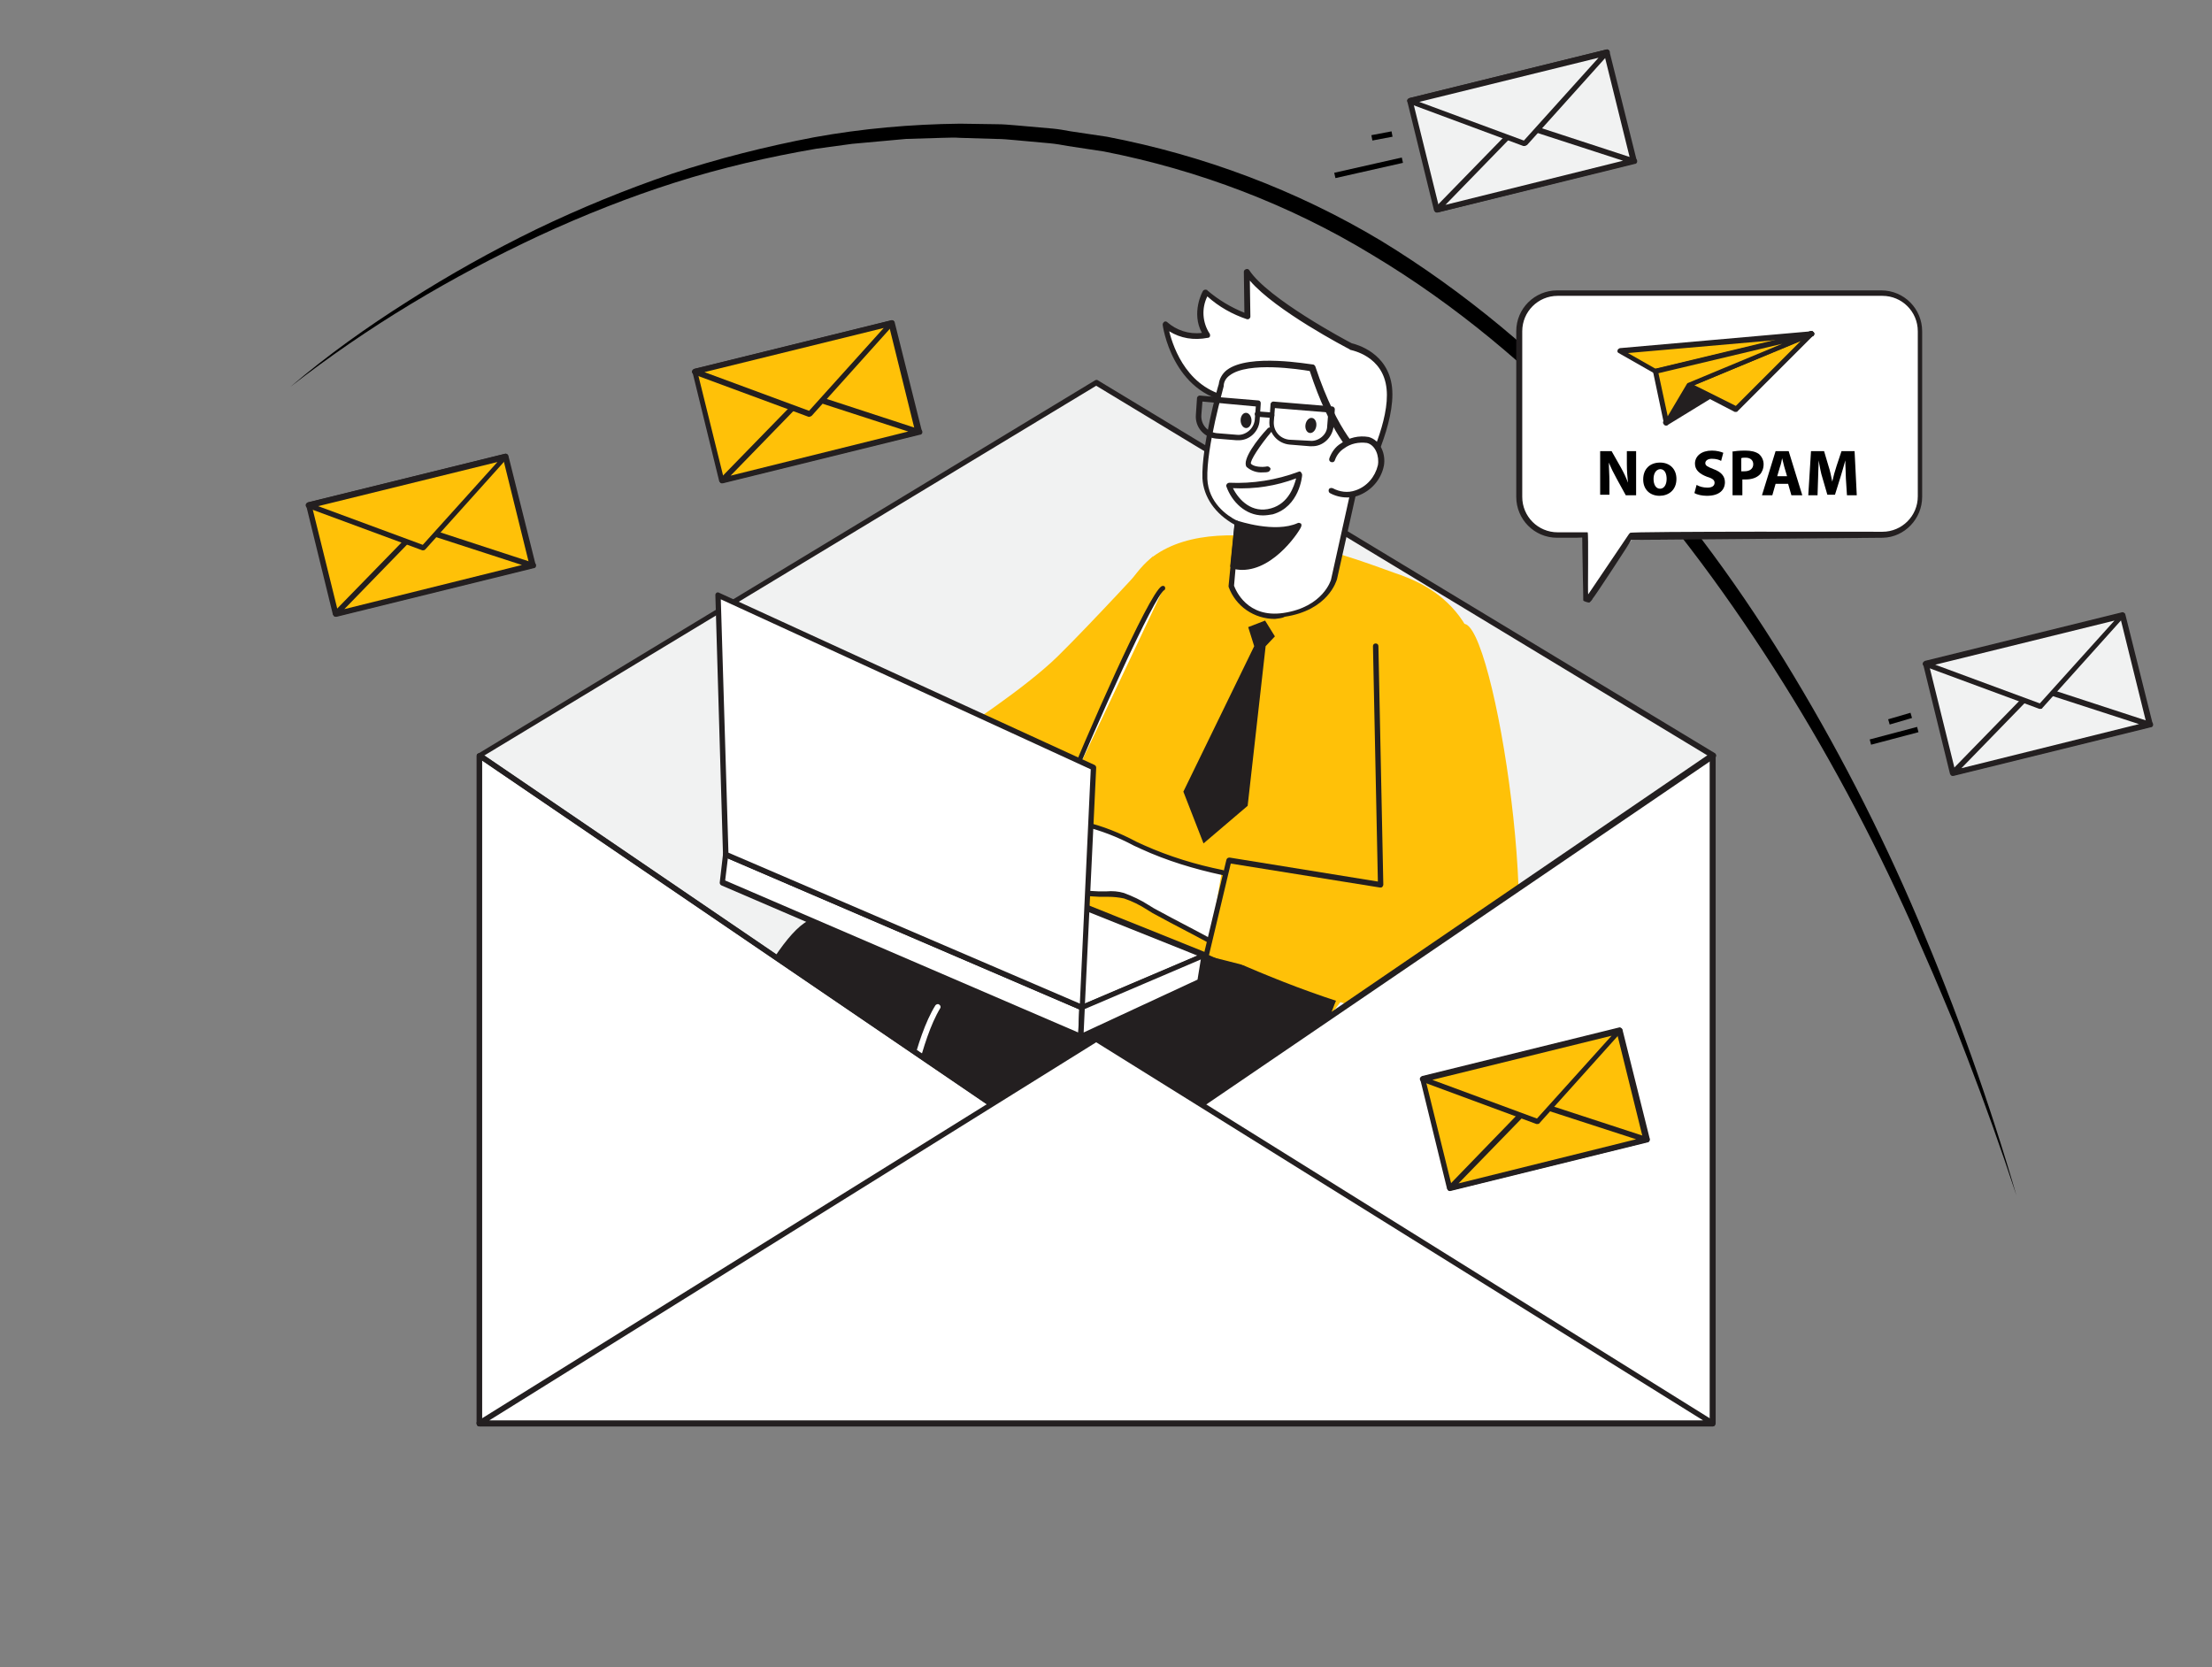<?xml version="1.0" encoding="utf-8"?>
<!-- Generator: Adobe Illustrator 22.0.1, SVG Export Plug-In . SVG Version: 6.00 Build 0)  -->
<svg version="1.1" id="Layer_1" xmlns="http://www.w3.org/2000/svg" xmlns:xlink="http://www.w3.org/1999/xlink" x="0px" y="0px"
	 viewBox="0 0 406 306" style="enable-background:new 0 0 406 306;" xml:space="preserve">
<rect x="0" y="0" width="406" height="306" fill="#808080" stroke="none"/>
<style type="text/css">
	.st0{fill:#F1F2F2;}
	.st1{fill:#231F20;}
	.st2{fill:#FFFFFF;}
	.st3{fill:#FFC108;}
	.st4{fill:none;stroke:#000000;stroke-miterlimit:10;}
</style>
<g id="_532_sending_emails_flatline">
	<polygon class="st0" points="314.4,138.7 314.4,261.2 88,261.2 88,138.7 201.2,70.3 	"/>
	<path class="st1" d="M314.4,261.8H88c-0.3,0-0.5-0.2-0.5-0.5V138.7c0-0.2,0.1-0.3,0.3-0.4L201,69.8c0.2-0.1,0.4-0.1,0.5,0
		l113.2,68.4c0.2,0.1,0.2,0.3,0.2,0.4v122.6C314.9,261.5,314.7,261.8,314.4,261.8C314.4,261.8,314.4,261.8,314.4,261.8z M88.5,260.7
		h225.3V138.9L201.2,70.8L88.5,138.9V260.7z"/>
	<path class="st2" d="M250.3,87.6c0,0,5.2-9.8,4.5-16.2c-0.7-6.5-7.1-7.6-7.1-7.6s-15.5-8.1-19.1-13.7l0.1,8.2
		c-2.8-1-5.4-2.5-7.6-4.5c0,0-2.4,4.2,0.2,7.9c0,0-4.6,0.9-7.6-2.1c0,0,1.5,12.3,12.4,13.9C233.3,74.4,242.6,88.1,250.3,87.6z"/>
	<path class="st1" d="M250,88.2c-4.3,0-8.9-3.9-13.3-7.6c-3.8-3.2-7.4-6.2-10.5-6.7c-11.1-1.6-12.8-14.2-12.8-14.3
		c0-0.3,0.2-0.5,0.4-0.6c0.2,0,0.3,0,0.4,0.1c1.7,1.5,4,2.3,6.4,2c-2-3.7,0.1-7.6,0.2-7.7c0.1-0.2,0.4-0.3,0.7-0.2
		c0,0,0.1,0,0.1,0.1c2,1.7,4.3,3.1,6.8,4.1l-0.1-7.5c0-0.2,0.1-0.4,0.4-0.5c0.2-0.1,0.5,0,0.6,0.2c3.4,5.2,17.8,12.9,18.8,13.4
		c0.8,0.2,6.7,1.7,7.4,8.1c0.7,6.6-4.4,16.2-4.6,16.6c-0.1,0.2-0.2,0.3-0.4,0.3H250z M250.3,87.6L250.3,87.6z M214.6,60.8
		c0.8,3.2,3.5,10.9,11.7,12.1c3.4,0.5,7.1,3.6,11,6.9c4.3,3.6,8.8,7.3,12.7,7.3h0.1c0.8-1.6,5-10,4.4-15.7c-0.6-6.1-6.4-7.1-6.7-7.2
		l-0.1-0.1c-0.6-0.3-13.6-7.1-18.3-12.6l0.1,6.6c0,0.2-0.1,0.3-0.2,0.4c-0.1,0.1-0.3,0.1-0.4,0.1c-2.7-0.9-5.2-2.3-7.3-4.2
		c-1.1,2.2-0.9,4.8,0.4,6.8c0.1,0.1,0.1,0.3,0.1,0.5c-0.1,0.2-0.2,0.3-0.4,0.3C219.1,62.5,216.7,62.1,214.6,60.8z"/>
	<path class="st3" d="M242.3,188.7c0,0,25-30.3,29.1-53.4c4.1-23.1-10.3-28.4-15.3-30.1c-5-1.7-31.3-12.6-44.4-3.1
		c-13.2,9.5-26.3,68.8-26.3,68.8L242.3,188.7z"/>
	<path class="st1" d="M152.2,218.8l26.9-33.5c0,0,18.7-23.8,8.3-26.4c0,0-14.5,1.9-38.2,10.2c-7,2.4-19.1,30.4-26.8,49.7H152.2z"/>
	<path class="st1" d="M152.2,219.4h-29.9c-0.2,0-0.3-0.1-0.4-0.2c-0.1-0.1-0.1-0.3,0-0.5c8.5-21.5,20-47.6,27.1-50
		c23.4-8.1,38.1-10.1,38.3-10.1h0.2c1.5,0.3,2.7,1.3,3.3,2.8c2.4,6.9-10.7,23.7-11.2,24.4l-26.9,33.5
		C152.6,219.2,152.4,219.3,152.2,219.4z M123.2,218.3H152l26.6-33.3c0.1-0.2,13.3-17.1,11.1-23.4c-0.4-1.1-1.3-1.9-2.5-2.1
		c-1.3,0.2-15.6,2.3-38,10.1C144.1,171.4,134.9,188.7,123.2,218.3L123.2,218.3z"/>
	<path class="st1" d="M197.2,218.8l6.8-16.6c0,0,16.6,5,27.8,0.8c7.8-2.9,10.2-13,13.7-21.2c0,0-46.7-11.1-57.1-15.6
		c0,0-0.6,0-12.6,12.5c-5.3,5.6-9.6,22.8-12.7,40.1H197.2z"/>
	<path class="st1" d="M197.2,219.4h-34.1c-0.2,0-0.3-0.1-0.4-0.2c-0.1-0.1-0.1-0.3-0.1-0.4c3.9-21.9,8.2-35.5,12.8-40.3
		c12.1-12.7,12.7-12.7,13-12.7c0.1,0,0.1,0,0.2,0c10.3,4.5,56.6,15.5,57,15.6c0.1,0,0.3,0.1,0.3,0.3c0.1,0.1,0.1,0.3,0,0.4
		c-0.7,1.5-1.3,3.1-1.9,4.7c-2.7,7-5.6,14.3-12.1,16.8c-10.3,3.9-24.8,0.1-27.6-0.7l-6.6,16.2C197.6,219.2,197.4,219.3,197.2,219.4z
		 M163.7,218.3h33.2l6.7-16.3c0.1-0.2,0.4-0.4,0.6-0.3c0.2,0,16.6,4.9,27.4,0.8c6.1-2.3,8.9-9.4,11.5-16.2c0.5-1.4,1.1-2.8,1.7-4.2
		c-5.4-1.3-46.2-11.1-56.4-15.4c-0.6,0.4-3,2.5-12.3,12.3C171.9,183.7,167.6,197.3,163.7,218.3L163.7,218.3z"/>
	<path class="st3" d="M211.6,102.1c0,0-11.2,12.2-17.4,18.3s-18.5,14-18.5,14s-36.4,2.9-36.8,3.5c-0.4,0.6,0,12.7,0,12.7
		s35.6,6.8,42.1,5.7c6.5-1.2,21.8-11.5,21.8-11.5L211.6,102.1z"/>
	<path class="st2" d="M227.1,96.1l-1.1,11.5c0,0,2,6.6,9.8,5.4c7.7-1.2,9.1-6.5,9.1-6.5l5-22.4c0,0-4.6-3.3-9-16.4
		c0,0-16.2-3-16.7,3.2c0,0-3.2,11.2-3,17.1C221.5,93.6,227,96,227.1,96.1z"/>
	<path class="st1" d="M234,113.6c-3.8,0-7.2-2.3-8.5-5.9c0-0.1,0-0.1,0-0.2l1.1-11.2c-3.6-2-5.7-5.1-5.9-8.5
		c-0.2-5.9,2.8-16.8,3-17.3c0.1-1,0.7-2,1.5-2.6c4.1-3.1,15.3-1,15.8-1c0.2,0,0.3,0.2,0.4,0.3c4.2,12.7,8.8,16.2,8.8,16.2
		c0.2,0.1,0.2,0.3,0.2,0.5l-5,22.4c-0.1,0.3-1.6,5.7-9.6,6.9C235.3,113.5,234.6,113.5,234,113.6z M226.5,107.5c0.3,0.8,2.4,6,9.1,5
		c7.3-1.1,8.7-6.1,8.7-6.1l4.9-22.1c-1.1-0.9-5.1-4.9-8.8-16.2c-1.8-0.3-11.3-1.8-14.7,0.8c-0.7,0.5-1.1,1.2-1.1,2
		c0,0.2-3.2,11.2-3,17c0.2,4.3,3.5,6.7,5.5,7.7c0.1,0,0.2,0.1,0.2,0.2c0.1,0.1,0.2,0.3,0.2,0.4L226.5,107.5z"/>
	<path class="st2" d="M244.4,84.4c0.3-1,1-1.9,1.9-2.5c1.3-1,3-1.4,4.6-1.1c1.9,0.5,2.8,2.8,2.4,4.7c-0.5,2.3-2.2,4.2-4.4,5
		c-1.5,0.5-3.2,0.3-4.6-0.5"/>
	<path class="st1" d="M247.2,91.3c-1.1,0-2.2-0.3-3.1-0.8c-0.2-0.1-0.3-0.4-0.2-0.7c0.1-0.2,0.4-0.3,0.7-0.2
		c1.3,0.7,2.8,0.9,4.2,0.4c2.1-0.7,3.6-2.5,4.1-4.6c0.3-1.6-0.4-3.7-2-4.1c-1.5-0.2-3,0.1-4.2,1c-0.8,0.5-1.4,1.3-1.7,2.2
		c-0.1,0.3-0.4,0.4-0.7,0.3c-0.3-0.1-0.4-0.4-0.3-0.7c0.4-1.1,1.1-2.1,2.1-2.7c1.5-1.1,3.3-1.5,5.1-1.2c2.2,0.6,3.2,3.2,2.8,5.3
		c-0.5,2.5-2.3,4.6-4.8,5.5C248.4,91.3,247.8,91.3,247.2,91.3z"/>
	<path class="st2" d="M233.1,78.8c0,0-4.6,5.4-3.8,6.5c0.8,1.1,3.5,0.8,3.5,0.8"/>
	<path class="st1" d="M231.8,86.7c-1.1,0.1-2.2-0.3-3-1c-0.9-1.3,2-5.1,3.9-7.1c0.2-0.2,0.5-0.2,0.7,0c0.2,0.2,0.2,0.4,0,0.6
		c-2.2,2.6-4,5.4-3.8,5.9c0.5,0.6,2.1,0.7,3,0.5c0.3,0,0.5,0.2,0.6,0.4c0,0.3-0.2,0.5-0.4,0.6C232.5,86.7,232.1,86.7,231.8,86.7z"/>
	<ellipse transform="matrix(0.16 -0.987 0.987 0.16 125.137 302.981)" class="st1" cx="240.5" cy="78" rx="1.4" ry="1"/>
	
		<ellipse transform="matrix(0.999 -3.472507e-02 3.472507e-02 0.999 -2.545 7.99)" class="st1" cx="228.8" cy="77.2" rx="1" ry="1.4"/>
	<path class="st1" d="M227.1,96.1c0,0,7,2.3,11.4,0.4c0,0-5.6,9.1-12.2,7.5L227.1,96.1z"/>
	<path class="st1" d="M228,104.6c-0.6,0-1.2-0.1-1.8-0.2c-0.2-0.1-0.4-0.3-0.4-0.5l0.8-7.9c0-0.2,0.1-0.3,0.2-0.4
		c0.1-0.1,0.3-0.1,0.4,0c0.1,0,6.8,2.3,11,0.4c0.2-0.1,0.4,0,0.6,0.1c0.1,0.2,0.1,0.4,0,0.6C238.8,97,234.1,104.6,228,104.6z
		 M226.9,103.5c4.6,0.8,8.6-3.8,10.3-6.1c-3.6,0.9-8.1-0.2-9.7-0.7L226.9,103.5z"/>
	<path class="st1" d="M227.2,80.8h-0.3l-3.7-0.3c-2.2-0.2-3.9-2.1-3.7-4.4l0.2-3c0-0.3,0.3-0.5,0.5-0.5l10.8,0.9
		c0.1,0,0.3,0.1,0.3,0.2c0.1,0.1,0.1,0.2,0.1,0.4l-0.2,3C231.1,79.2,229.3,80.9,227.2,80.8L227.2,80.8z M220.7,73.7l-0.2,2.5
		c-0.1,1.7,1.1,3.1,2.8,3.3l3.7,0.3l0,0c0.8,0.1,1.6-0.2,2.2-0.7c0.6-0.5,1-1.2,1.1-2l0.2-2.5L220.7,73.7z"/>
	<path class="st1" d="M240.7,81.9h-0.3l-3.7-0.3c-2.2-0.2-3.9-2.1-3.7-4.4l0.2-3c0-0.3,0.3-0.5,0.5-0.5c0,0,0,0,0,0l10.8,0.9
		c0.3,0,0.5,0.3,0.5,0.5c0,0,0,0,0,0l-0.2,3C244.6,80.3,242.8,82,240.7,81.9L240.7,81.9z M240.4,80.9c0.8,0.1,1.6-0.2,2.2-0.7
		c0.6-0.5,1-1.2,1-2l0.2-2.5l-9.8-0.8l-0.2,2.5c-0.1,1.7,1.1,3.1,2.8,3.3L240.4,80.9z"/>
	<path class="st1" d="M233.4,76.7L233.4,76.7l-2.6-0.2c-0.3,0-0.5-0.3-0.5-0.5c0,0,0,0,0,0c0-0.3,0.3-0.5,0.5-0.5l2.6,0.2
		c0.3,0,0.5,0.2,0.5,0.5S233.8,76.7,233.4,76.7L233.4,76.7z"/>
	<path class="st1" d="M231.8,94.6c-3.2,0-5.7-2.5-6.7-5.3c-0.1-0.2,0-0.3,0.1-0.5c0.1-0.1,0.3-0.2,0.4-0.2c4.3,0.2,8.7-0.5,12.7-2
		c0.2-0.1,0.4-0.1,0.5,0.1c0.1,0.1,0.2,0.3,0.2,0.5c0,0.2-0.5,5.8-5.4,7.2C233,94.5,232.4,94.6,231.8,94.6z M226.3,89.6
		c1.1,2.2,3.5,4.7,7,3.7c3.2-0.9,4.2-4,4.6-5.5C234.2,89.2,230.3,89.8,226.3,89.6z"/>
	<path class="st3" d="M269.1,114.6c5.9,2.8,15.5,67.7,5.1,72.1c-16.2,6.8-60.2-16.2-60.2-16.2l8.6-17c0,0,29.9,8.9,31.9,2.8
		c2.1-6.1-8.2-39.5-4.7-43.1C253.3,109.5,269.1,114.6,269.1,114.6z"/>
	<path class="st2" d="M224.2,160.3c-5.1-1-10-2.6-14.8-4.7c-3.6-1.7-6.8-3.4-10.8-4.3c-5-1.1-10.2-1.3-15.3-0.6
		c-0.2,0-0.4,0.1-0.6,0.2c-0.6,0.5,0.3,1.4,1,1.6c2,0.6,4,0.9,6.1,0.8c-5.2,0.5-10.3,1.7-15.2,3.5c-0.6,0.2-1.2,0.6-1.1,1.2
		c0.1,0.6,1.1,0.8,1.8,0.6l12.1-2c-3.1,0.4-6.1,1.2-8.9,2.6c-0.4,0.2-0.9,0.5-0.9,0.9c0,0.8,1.1,0.9,1.8,0.8
		c3.7-0.7,7.3-1.8,10.9-3.2l-8,3.3c-0.2,0.6,0.2,1.2,0.8,1.3c0,0,0,0,0,0c0.6,0.1,1.1,0.1,1.7-0.1l8.6-2.3l-5.5,2
		c-0.9,0.3-1.9,0.9-1.8,1.8c0.2,1.1,1.7,1.2,2.7,1c4.3-0.6,8.6-0.8,12.9-0.5c1.6,0.1,3.1-0.2,4.6,0.3c2.2,0.7,4.3,2.2,6.4,3.3
		c3.1,1.6,6.3,3.3,9.4,5"/>
	<path class="st1" d="M222.1,173.2c-0.1,0-0.2,0-0.2-0.1c-3.1-1.7-6.3-3.3-9.4-5c-0.6-0.3-1.3-0.7-1.9-1.1c-1.4-0.9-2.8-1.6-4.3-2.1
		c-1-0.2-1.9-0.3-2.9-0.3c-0.5,0-1.1,0-1.6,0c-4.3-0.3-8.5-0.2-12.8,0.5c-0.9,0.2-1.8,0.1-2.7-0.4c-0.3-0.2-0.5-0.6-0.6-1
		c-0.1-0.6,0.1-1.1,0.6-1.5l-1.3,0.4c-0.6,0.2-1.3,0.3-1.9,0.1c-0.4-0.1-0.8-0.5-1-0.9c-0.1-0.3-0.1-0.7,0-1
		c-0.8,0.2-1.6,0.4-2.3,0.5c-0.7,0.2-1.4,0-2-0.3c-0.3-0.2-0.4-0.6-0.4-0.9c0-0.8,0.8-1.2,1.1-1.3l0.6-0.3l-3.5,0.6
		c-0.6,0.1-1.3,0-1.8-0.3c-0.3-0.2-0.4-0.5-0.5-0.8c-0.1-0.4,0-1.2,1.4-1.7c3.6-1.4,7.3-2.4,11.1-3c-0.7-0.1-1.3-0.2-1.9-0.4
		c-0.7-0.2-1.3-0.7-1.5-1.4c-0.1-0.4,0.1-0.7,0.3-1c0.2-0.2,0.5-0.3,0.8-0.3c5.1-0.7,10.4-0.5,15.5,0.6c3.4,0.8,6.6,2.1,9.6,3.7
		l1.3,0.6c4.7,2.1,9.6,3.6,14.6,4.6c0.2,0.1,0.4,0.3,0.3,0.6c-0.1,0.2-0.3,0.4-0.5,0.3c0,0,0,0,0,0c-5.1-1.1-10.1-2.6-14.9-4.8
		l-1.3-0.6c-3-1.6-6.1-2.8-9.4-3.6c-5-1.1-10.1-1.3-15.1-0.6c-0.1,0-0.2,0-0.3,0.1c0,0.3,0.4,0.7,0.9,0.8c1.9,0.6,3.9,0.8,5.9,0.8
		l0,0c0.3,0,0.4,0.3,0.4,0.5c0,0.2-0.2,0.4-0.4,0.4c-5.2,0.5-10.2,1.7-15.1,3.5c-0.4,0.2-0.9,0.4-0.8,0.7c0,0.1,0,0.1,0.1,0.2
		c0.4,0.2,0.8,0.2,1.1,0.1l9.3-1.6c0.9-0.2,1.8-0.4,2.8-0.5c0.2,0,0.5,0.1,0.5,0.4c0,0.3-0.1,0.5-0.4,0.5l-2.7,0.5
		c-2.1,0.5-4.1,1.2-6.1,2.1c-0.5,0.2-0.6,0.4-0.6,0.5c0,0.1,0,0.1,0.1,0.2c0.4,0.2,0.8,0.2,1.2,0.1c3.7-0.7,7.3-1.8,10.8-3.2
		c0.2-0.1,0.5,0,0.6,0.3c0.1,0.2,0,0.5-0.3,0.6l-7.8,3.2c0,0,0,0.1,0,0.1c0.1,0.2,0.3,0.3,0.4,0.4c0.5,0.1,1,0,1.4-0.1l8.6-2.3
		c0.3,0,0.5,0.1,0.5,0.4c0,0.2-0.1,0.4-0.3,0.5l-5.5,2c-0.5,0.2-1.6,0.6-1.5,1.3c0,0.2,0.1,0.3,0.2,0.4c0.6,0.3,1.3,0.4,2,0.2
		c4.3-0.6,8.6-0.8,13-0.5c0.5,0,1,0,1.5,0c1.1-0.1,2.2,0,3.2,0.3c1.6,0.6,3.1,1.3,4.5,2.2c0.6,0.4,1.3,0.8,1.9,1.1
		c3.1,1.7,6.3,3.3,9.4,5c0.2,0.1,0.3,0.4,0.2,0.6c0,0,0,0,0,0C222.3,173.1,222.2,173.2,222.1,173.2z"/>
	<path class="st2" d="M213.5,108.1c-2.1,1.2-13.4,26.6-18.3,38.7"/>
	<path class="st1" d="M195.3,147.2c-0.3,0-0.5-0.2-0.5-0.5c0-0.1,0-0.1,0-0.2c4.4-11,16-37.5,18.4-38.9c0.2-0.1,0.5-0.1,0.6,0.1
		s0.1,0.5-0.1,0.6c0,0,0,0,0,0c-1.8,1-12.5,24.7-18.1,38.4C195.6,147.1,195.4,147.2,195.3,147.2z"/>
	<polygon class="st2" points="133.2,156.8 132.6,162 198.4,190.3 198.6,184.9 	"/>
	<path class="st1" d="M198.4,190.8c-0.1,0-0.1,0-0.2,0l-65.8-28.3c-0.2-0.1-0.3-0.3-0.3-0.5l0.6-5.2c0-0.2,0.1-0.3,0.3-0.4
		c0.1-0.1,0.3-0.1,0.5,0l65.4,28.1c0.2,0.1,0.3,0.3,0.3,0.5l-0.2,5.4c0,0.2-0.1,0.3-0.2,0.4C198.6,190.8,198.5,190.8,198.4,190.8z
		 M133.1,161.6l64.8,27.9l0.2-4.3l-64.5-27.7L133.1,161.6z"/>
	<path class="st2" d="M133.2,156.8c0,0,19.2-9.2,19.7-8.9c0.5,0.3,68.3,27.4,68.3,27.4l-22.5,9.6L133.2,156.8z"/>
	<path class="st1" d="M198.6,185.4c-0.1,0-0.1,0-0.2,0L133,157.3c-0.2-0.1-0.3-0.3-0.3-0.5c0-0.2,0.1-0.4,0.3-0.5
		c19.4-9.3,19.8-9.1,20.1-8.9c1,0.5,67.6,27.1,68.2,27.4c0.2,0.1,0.3,0.3,0.3,0.5c0,0.2-0.1,0.4-0.3,0.5l-22.5,9.6
		C198.8,185.4,198.7,185.4,198.6,185.4z M134.4,156.8l64.2,27.6l21.2-9c-10.5-4.2-63.7-25.5-67.1-26.9
		C151.4,148.7,141.3,153.5,134.4,156.8L134.4,156.8z"/>
	<polygon class="st2" points="198.4,190.3 220.3,180.1 221.1,175.3 198.6,184.9 	"/>
	<path class="st1" d="M198.4,190.8c-0.1,0-0.2,0-0.3-0.1c-0.2-0.1-0.2-0.3-0.2-0.4l0.2-5.4c0-0.2,0.1-0.4,0.3-0.4l22.5-9.6
		c0.2-0.1,0.4,0,0.5,0.1c0.2,0.1,0.2,0.3,0.2,0.5l-0.8,4.8c0,0.2-0.1,0.3-0.3,0.4l-21.9,10.1C198.6,190.8,198.5,190.8,198.4,190.8z
		 M199.1,185.2l-0.2,4.3l20.9-9.7l0.6-3.7L199.1,185.2z"/>
	<polygon class="st2" points="133.2,156.8 131.8,109.2 200.7,140.8 198.6,184.9 	"/>
	<path class="st1" d="M198.6,185.4c-0.1,0-0.1,0-0.2,0L133,157.3c-0.2-0.1-0.3-0.3-0.3-0.5l-1.4-47.6c0-0.2,0.1-0.3,0.2-0.4
		c0.2-0.1,0.3-0.1,0.5,0l68.9,31.6c0.2,0.1,0.3,0.3,0.3,0.5l-2.1,44.1c0,0.2-0.1,0.3-0.2,0.4C198.8,185.4,198.7,185.4,198.6,185.4z
		 M133.7,156.5l64.5,27.7l2-43L132.3,110L133.7,156.5z"/>
	<path class="st1" d="M235.3,182.4c-0.1,0-0.1,0-0.2,0l-13.9-6.4c-0.2-0.1-0.3-0.3-0.3-0.6l4.2-17.6c0.1-0.3,0.3-0.4,0.6-0.4
		l27.2,4.4l-0.9-43.2c0-0.3,0.2-0.5,0.5-0.5c0,0,0,0,0,0l0,0c0.3,0,0.5,0.2,0.5,0.5l0.9,43.8c0,0.1-0.1,0.3-0.2,0.4
		c-0.1,0.1-0.3,0.1-0.4,0.1l-27.4-4.4l-4,16.8l13.6,6.2c0.3,0.1,0.4,0.4,0.2,0.7c0,0,0,0,0,0C235.7,182.3,235.5,182.4,235.3,182.4z"
		/>
	<path class="st2" d="M114.5,218.8c-2.4-1.8-5.2-2.7-7.2,0H114.5z"/>
	<path class="st1" d="M114.5,219.3h-7.2c-0.2,0-0.3-0.1-0.4-0.3c-0.1-0.1-0.1-0.3,0-0.5c0.7-1,1.7-1.7,2.9-1.9
		c1.5-0.2,3.2,0.4,5,1.8c0.2,0.1,0.2,0.3,0.2,0.5C114.9,219.2,114.7,219.3,114.5,219.3z M108.4,218.4h4.6c-0.9-0.6-2-0.8-3-0.8
		C109.4,217.7,108.8,218,108.4,218.4z"/>
	<path class="st2" d="M166.4,203.6L166.4,203.6c-0.4,0-0.5-0.3-0.5-0.6c0.1-0.5,2-12.4,5.8-18.5c0.2-0.2,0.5-0.3,0.7-0.1
		c0.2,0.1,0.3,0.4,0.2,0.6c-3.6,5.9-5.6,18-5.7,18.1C166.8,203.4,166.6,203.6,166.4,203.6z"/>
	<polygon class="st1" points="229.1,115.1 230.2,118.6 217.2,145.3 220.9,154.8 229,147.9 232.3,118.6 234,116.8 232.2,113.9 	"/>
	<polygon class="st2" points="314.4,138.7 314.4,261.2 88,261.2 88,138.7 201.2,215.7 	"/>
	<path class="st1" d="M314.4,261.8H88c-0.3,0-0.5-0.2-0.5-0.5V138.7c0-0.2,0.1-0.4,0.3-0.4c0.2-0.1,0.4-0.1,0.5,0l112.9,76.9
		L314,138.2c0.2-0.1,0.4-0.1,0.5,0c0.2,0.1,0.3,0.3,0.3,0.4v122.6C314.8,261.5,314.6,261.7,314.4,261.8z M88.5,260.7h225.3V139.6
		l-112.4,76.5c-0.2,0.1-0.4,0.1-0.6,0L88.5,139.6L88.5,260.7z"/>
	<path class="st1" d="M201.2,216.2c-0.1,0-0.2,0-0.3-0.1L87.8,139.1c-0.2-0.2-0.3-0.5-0.1-0.7c0.2-0.2,0.5-0.3,0.7-0.1l112.9,76.9
		l112.9-76.9c0.2-0.2,0.5-0.1,0.7,0.1c0.2,0.2,0.1,0.5-0.1,0.7c0,0,0,0,0,0l-113.2,77.1C201.4,216.2,201.3,216.2,201.2,216.2z"/>
	<polygon class="st2" points="88,261.2 201.2,190.7 314.4,261.2 	"/>
	<path class="st1" d="M314.4,261.8H88c-0.2,0-0.4-0.1-0.5-0.4c-0.1-0.2,0-0.5,0.2-0.6L201,190.3c0.2-0.1,0.4-0.1,0.5,0l113.1,70.5
		c0.2,0.1,0.3,0.4,0.2,0.6C314.8,261.6,314.6,261.8,314.4,261.8z M89.8,260.7h222.8l-111.4-69.4L89.8,260.7z"/>
	<g>
		
			<rect x="129.5" y="63.4" transform="matrix(0.971 -0.24 0.24 0.971 -13.371 37.699)" class="st3" width="37.2" height="20.6"/>
		<path class="st1" d="M132.5,88.7c-0.2,0-0.4-0.2-0.5-0.4l-4.9-20c-0.1-0.3,0.1-0.5,0.4-0.6l36.1-8.9c0.3-0.1,0.5,0.1,0.6,0.3
			c0,0,0,0,0,0l5,20c0,0.1,0,0.3-0.1,0.4c-0.1,0.1-0.2,0.2-0.3,0.2l-36.1,8.9L132.5,88.7z M128.1,68.6l4.7,19l35.1-8.7l-4.7-19
			L128.1,68.6z"/>
		<polygon class="st3" points="132.5,88.2 147.8,72.5 168.6,79.3 		"/>
		<path class="st1" d="M132.5,88.7c-0.2,0-0.3-0.1-0.4-0.3c-0.1-0.2-0.1-0.4,0.1-0.6l15.3-15.7c0.1-0.1,0.3-0.2,0.5-0.1l20.8,6.8
			c0.3,0,0.5,0.2,0.5,0.5s-0.2,0.5-0.5,0.5l-36.1,8.9L132.5,88.7z M147.9,73.1l-13.8,14.2l32.6-8.1L147.9,73.1z"/>
		<polygon class="st3" points="127.5,68.2 148.6,75.9 163.6,59.3 		"/>
		<path class="st1" d="M148.6,76.5c-0.1,0-0.1,0-0.2,0l-21.1-7.8c-0.2-0.1-0.3-0.3-0.3-0.5c0-0.2,0.2-0.4,0.4-0.5l36.1-8.9
			c0.2-0.1,0.4,0,0.6,0.2c0.1,0.2,0.1,0.4-0.1,0.6l-15,16.7C148.9,76.4,148.8,76.4,148.6,76.5z M129.3,68.3l19.2,7.1l13.7-15.2
			L129.3,68.3z"/>
	</g>
	<g>
		
			<rect x="58.6" y="88" transform="matrix(0.971 -0.24 0.24 0.971 -21.331 21.403)" class="st3" width="37.2" height="20.6"/>
		<path class="st1" d="M61.6,113.2c-0.2,0-0.4-0.2-0.5-0.4l-4.9-20c-0.1-0.3,0.1-0.5,0.4-0.6l36.1-8.9c0.3-0.1,0.5,0.1,0.6,0.3
			c0,0,0,0,0,0l5,20c0,0.1,0,0.3-0.1,0.4c-0.1,0.1-0.2,0.2-0.3,0.2l-36.1,8.9L61.6,113.2z M57.3,93.1l4.7,19l35.1-8.7l-4.7-19
			L57.3,93.1z"/>
		<polygon class="st3" points="61.6,112.7 76.9,97 97.7,103.8 		"/>
		<path class="st1" d="M61.6,113.2c-0.2,0-0.3-0.1-0.4-0.3c-0.1-0.2-0.1-0.4,0.1-0.6l15.3-15.7c0.1-0.1,0.3-0.2,0.5-0.1l20.8,6.8
			c0.3,0,0.5,0.2,0.5,0.5s-0.2,0.5-0.5,0.5l-36.1,8.9L61.6,113.2z M77,97.6l-13.8,14.2l32.6-8.1L77,97.6z"/>
		<polygon class="st3" points="56.7,92.7 77.7,100.5 92.8,83.8 		"/>
		<path class="st1" d="M77.7,101c-0.1,0-0.1,0-0.2,0l-21.1-7.8c-0.2-0.1-0.3-0.3-0.3-0.5c0-0.2,0.2-0.4,0.4-0.5l36.1-8.9
			c0.2-0.1,0.4,0,0.6,0.2c0.1,0.2,0.1,0.4-0.1,0.6l-15,16.7C78,100.9,77.9,101,77.7,101z M58.4,92.9l19.2,7.1l13.7-15.2L58.4,92.9z"
			/>
	</g>
	<g>
		
			<rect x="263.1" y="193.3" transform="matrix(0.971 -0.24 0.24 0.971 -40.638 73.568)" class="st3" width="37.2" height="20.6"/>
		<path class="st1" d="M266.1,218.6c-0.2,0-0.4-0.2-0.5-0.4l-4.9-20c-0.1-0.3,0.1-0.5,0.4-0.6l36.1-8.9c0.3-0.1,0.5,0.1,0.6,0.3
			c0,0,0,0,0,0l5,20c0,0.1,0,0.3-0.1,0.4c-0.1,0.1-0.2,0.2-0.3,0.2l-36.1,8.9L266.1,218.6z M261.7,198.4l4.7,19l35.1-8.7l-4.7-19
			L261.7,198.4z"/>
		<polygon class="st3" points="266.1,218.1 281.4,202.4 302.2,209.1 		"/>
		<path class="st1" d="M266.1,218.6c-0.2,0-0.3-0.1-0.4-0.3c-0.1-0.2-0.1-0.4,0.1-0.6L281,202c0.1-0.1,0.3-0.2,0.5-0.1l20.8,6.8
			c0.3,0,0.5,0.2,0.5,0.5c0,0.3-0.2,0.5-0.5,0.5l-36.1,8.9L266.1,218.6z M281.5,203l-13.8,14.2l32.6-8.1L281.5,203z"/>
		<polygon class="st3" points="261.1,198 282.2,205.8 297.2,189.1 		"/>
		<path class="st1" d="M282.2,206.3c-0.1,0-0.1,0-0.2,0l-21.1-7.8c-0.2-0.1-0.3-0.3-0.3-0.5c0-0.2,0.2-0.4,0.4-0.5l36.1-8.9
			c0.2-0.1,0.4,0,0.6,0.2c0.1,0.2,0.1,0.4-0.1,0.6l-15,16.7C282.5,206.3,282.3,206.3,282.2,206.3z M262.9,198.2l19.2,7.1l13.7-15.2
			L262.9,198.2z"/>
	</g>
	<g>
		
			<rect x="260.7" y="13.7" transform="matrix(0.971 -0.24 0.24 0.971 2.392 67.744)" class="st0" width="37.2" height="20.6"/>
		<path class="st1" d="M263.7,39c-0.2,0-0.4-0.2-0.5-0.4l-4.9-20c-0.1-0.3,0.1-0.5,0.4-0.6l36.1-8.9c0.3-0.1,0.5,0.1,0.6,0.3
			c0,0,0,0,0,0l5,20c0,0.1,0,0.3-0.1,0.4c-0.1,0.1-0.2,0.2-0.3,0.2L263.8,39L263.7,39z M259.4,18.9l4.7,19l35.1-8.7l-4.7-19
			L259.4,18.9z"/>
		<polygon class="st0" points="263.7,38.5 279,22.8 299.8,29.6 		"/>
		<path class="st1" d="M263.7,39c-0.2,0-0.3-0.1-0.4-0.3c-0.1-0.2-0.1-0.4,0.1-0.6l15.3-15.7c0.1-0.1,0.3-0.2,0.5-0.1l20.8,6.8
			c0.3,0,0.5,0.2,0.5,0.5s-0.2,0.5-0.5,0.5L263.9,39L263.7,39z M279.1,23.4l-13.8,14.2l32.6-8.1L279.1,23.4z"/>
		<polygon class="st0" points="258.7,18.5 279.8,26.3 294.8,9.6 		"/>
		<path class="st1" d="M279.8,26.8c-0.1,0-0.1,0-0.2,0L258.6,19c-0.2-0.1-0.3-0.3-0.3-0.5c0-0.2,0.2-0.4,0.4-0.5l36.1-8.9
			c0.2-0.1,0.4,0,0.6,0.2c0.1,0.2,0.1,0.4-0.1,0.6l-15,16.7C280.1,26.7,280,26.8,279.8,26.8z M260.5,18.7l19.2,7.1l13.7-15.2
			L260.5,18.7z"/>
	</g>
	<g>
		
			<rect x="355.4" y="117.1" transform="matrix(0.971 -0.24 0.24 0.971 -19.648 93.499)" class="st0" width="37.2" height="20.6"/>
		<path class="st1" d="M358.4,142.4c-0.2,0-0.4-0.2-0.5-0.4l-4.9-20c-0.1-0.3,0.1-0.5,0.4-0.6l36.1-8.9c0.3-0.1,0.5,0.1,0.6,0.3
			c0,0,0,0,0,0l5,20c0,0.1,0,0.3-0.1,0.4c-0.1,0.1-0.2,0.2-0.3,0.2l-36.1,8.9L358.4,142.4z M354.1,122.2l4.7,19l35.1-8.7l-4.7-19
			L354.1,122.2z"/>
		<polygon class="st0" points="358.4,141.9 373.7,126.2 394.5,132.9 		"/>
		<path class="st1" d="M358.4,142.4c-0.2,0-0.3-0.1-0.4-0.3c-0.1-0.2-0.1-0.4,0.1-0.6l15.3-15.7c0.1-0.1,0.3-0.2,0.5-0.1l20.8,6.8
			c0.3,0,0.5,0.2,0.5,0.5s-0.2,0.5-0.5,0.5l-36.1,8.9L358.4,142.4z M373.8,126.8L360,141l32.6-8.1L373.8,126.8z"/>
		<polygon class="st0" points="353.4,121.9 374.5,129.6 389.5,112.9 		"/>
		<path class="st1" d="M374.5,130.1c-0.1,0-0.1,0-0.2,0l-21.1-7.8c-0.2-0.1-0.3-0.3-0.3-0.5c0-0.2,0.2-0.4,0.4-0.5l36.1-8.9
			c0.2-0.1,0.4,0,0.6,0.2c0.1,0.2,0.1,0.4-0.1,0.6l-15,16.7C374.8,130.1,374.7,130.1,374.5,130.1z M355.2,122l19.2,7.1l13.7-15.2
			L355.2,122z"/>
	</g>
</g>
<g>
	<path d="M53.3,71c6.8-5.8,14.1-11,21.7-15.8c7.5-4.8,15.4-9.2,23.4-13.1c8.1-3.9,16.4-7.3,24.9-10.2c8.5-2.8,17.2-5,26.1-6.7
		c8.8-1.6,17.8-2.4,26.8-2.5l6.8,0.1c1.1,0,2.2,0.1,3.4,0.2l3.4,0.3l3.4,0.3c1.1,0.1,2.2,0.3,3.3,0.5l6.7,1
		c17.7,3.4,34.8,9.8,50.3,19.1c15.4,9.4,29.3,21.1,41.5,34.2c12.3,13.1,23.1,27.5,32.5,42.8c9.4,15.3,17.6,31.2,24.6,47.7
		c7,16.5,13,33.3,18,50.5c-2.8-8.5-5.8-16.9-9-25.2l-2.4-6.2l-2.6-6.2c-1.7-4.1-3.6-8.2-5.3-12.3c-7.3-16.3-15.7-32-25.3-47
		c-9.6-15-20.3-29.3-32.5-42.2c-12.2-12.9-25.9-24.4-41.1-33.5c-15.1-9.2-31.9-15.6-49.3-19l-6.6-1c-1.1-0.2-2.2-0.4-3.3-0.5
		l-3.3-0.3l-3.3-0.3c-1.1-0.1-2.2-0.2-3.3-0.2l-6.6-0.2c-1.1-0.1-2.2,0-3.3,0l-3.3,0.1l-3.3,0.1c-1.1,0.1-2.2,0.2-3.3,0.3
		c-2.2,0.2-4.4,0.4-6.6,0.6l-6.6,0.9c-8.7,1.5-17.4,3.5-25.9,6.2c-8.5,2.7-16.8,6-24.8,9.7C82.8,50.8,67.4,60,53.3,71z"/>
</g>
<g>
	<path class="st2" d="M345.4,53.8h-59.5c-3.9,0-7,3.1-7,7l0,0v30.4c0,3.9,3.1,7,7,7l0,0l4.6,0.5l0.2,11.5l8.8-11.1l45.9-0.9
		c3.9,0,7-3.1,7-7V60.8C352.5,56.9,349.3,53.8,345.4,53.8C345.4,53.8,345.4,53.8,345.4,53.8z"/>
	<path class="st1" d="M291.7,110.6c-0.2,0-1-0.2-1.1-0.4l-0.2-11.5h-4.6c-4.2,0-7.5-3.4-7.5-7.5V60.8c0-4.2,3.4-7.5,7.5-7.5h59.5
		c4.2,0,7.5,3.4,7.5,7.5v30.4c0,4-3.2,7.4-7.2,7.5l-46.2,0.4c0,0.2-6.9,10.7-7.1,10.8C292.4,109.9,291.8,110.6,291.7,110.6z
		 M285.9,54.3c-3.6,0-6.5,2.9-6.5,6.5v30.4c0,3.6,2.9,6.5,6.5,6.5h5.5c0.2,0,0,11.3,0.1,11.4l7.5-11.1l0.2-0.2
		c0-0.3,45.8-0.2,46.1-0.2h0.2c3.6,0,6.5-2.9,6.5-6.5V60.8c0-3.6-2.9-6.5-6.5-6.5L285.9,54.3z"/>
	<polygon class="st1" points="305.8,77.6 332.5,61.3 309.9,70.7 	"/>
	<path class="st1" d="M305.8,78.1c-0.1,0-0.3-0.1-0.4-0.2c-0.2-0.2-0.2-0.4-0.1-0.6l4.1-6.9c0.1-0.1,0.1-0.2,0.2-0.2l22.6-9.4
		c0.3-0.1,0.6,0,0.7,0.3c0.1,0.2,0,0.5-0.2,0.6L306.1,78C306,78.1,305.9,78.1,305.8,78.1z M310.2,71.1l-3,5l19.4-11.8L310.2,71.1z"
		/>
	<polygon class="st3" points="309.9,70.7 318.6,75.2 332.5,61.3 	"/>
	<path class="st1" d="M318.6,75.6c-0.1,0-0.1,0-0.2,0l-8.7-4.5c-0.2-0.1-0.3-0.3-0.3-0.5c0-0.2,0.1-0.3,0.3-0.4l22.6-9.4
		c0.2-0.1,0.5,0,0.6,0.3c0.1,0.2,0,0.4-0.1,0.5l-13.9,13.9C318.9,75.6,318.7,75.6,318.6,75.6z M311,70.7l7.6,3.8l12-12L311,70.7z"/>
	<polygon class="st3" points="332.5,61.3 303.8,68.1 297.3,64.4 	"/>
	<path class="st1" d="M303.8,68.6c-0.1,0-0.2,0-0.2-0.1l-6.5-3.7c-0.2-0.1-0.3-0.3-0.2-0.5c0-0.2,0.2-0.3,0.4-0.4l35.2-3.1
		c0.2,0,0.4,0.2,0.5,0.4c0,0.2-0.1,0.5-0.3,0.5l-28.7,6.9H303.8z M298.8,64.8l5.1,2.9l22.3-5.3L298.8,64.8z"/>
	<polygon class="st3" points="303.8,68.1 305.8,77.6 309.9,70.7 332.5,61.3 	"/>
	<path class="st1" d="M305.8,78.1L305.8,78.1c-0.3,0-0.4-0.2-0.4-0.4l-2-9.5c-0.1-0.2,0.1-0.5,0.3-0.5c0,0,0,0,0,0l28.7-6.9
		c0.2-0.1,0.5,0.1,0.6,0.3c0.1,0.2,0,0.5-0.3,0.6l-22.5,9.3l-4,6.8C306.1,78,306,78.1,305.8,78.1z M304.4,68.5l1.7,7.9l3.5-5.9
		c0.1-0.1,0.1-0.2,0.2-0.2l17.3-7.2L304.4,68.5z"/>
	<g>
		<path d="M293.7,90.9v-8.1h2.1l1.7,3c0.5,0.9,1,1.9,1.3,2.8h0c-0.1-1.1-0.2-2.2-0.2-3.4v-2.4h1.7v8.1h-1.9l-1.7-3.1
			c-0.5-0.9-1-1.9-1.4-2.9l0,0c0,1.1,0.1,2.2,0.1,3.5v2.4H293.7z"/>
		<path d="M307.7,87.9c0,2.1-1.5,3.1-3.1,3.1c-1.7,0-3-1.1-3-3c0-1.9,1.2-3.1,3.1-3.1C306.5,84.9,307.7,86.1,307.7,87.9z
			 M303.5,87.9c0,1,0.4,1.8,1.2,1.8c0.7,0,1.2-0.7,1.2-1.8c0-0.9-0.3-1.8-1.2-1.8C303.8,86.2,303.5,87.1,303.5,87.9z"/>
		<path d="M311.4,89c0.5,0.3,1.2,0.5,2,0.5c0.8,0,1.3-0.3,1.3-0.9c0-0.5-0.4-0.8-1.4-1.1c-1.3-0.5-2.2-1.2-2.2-2.4
			c0-1.4,1.2-2.4,3.1-2.4c0.9,0,1.6,0.2,2.1,0.4l-0.4,1.5c-0.3-0.2-0.9-0.4-1.7-0.4s-1.2,0.4-1.2,0.8c0,0.5,0.5,0.7,1.5,1.1
			c1.4,0.5,2.1,1.3,2.1,2.4c0,1.4-1,2.5-3.3,2.5c-0.9,0-1.8-0.2-2.3-0.5L311.4,89z"/>
		<path d="M317.8,82.9c0.6-0.1,1.4-0.2,2.5-0.2c1.1,0,1.9,0.2,2.5,0.6c0.5,0.4,0.9,1.1,0.9,1.9s-0.3,1.5-0.7,1.9
			c-0.6,0.6-1.5,0.9-2.6,0.9c-0.2,0-0.5,0-0.6,0v2.9h-1.8V82.9z M319.6,86.5c0.2,0,0.3,0,0.6,0c1,0,1.6-0.5,1.6-1.3
			c0-0.7-0.5-1.2-1.4-1.2c-0.4,0-0.6,0-0.8,0.1V86.5z"/>
		<path d="M325.9,88.8l-0.6,2.1h-1.9l2.5-8.1h2.4l2.5,8.1h-2l-0.6-2.1H325.9z M328,87.4l-0.5-1.7c-0.1-0.5-0.3-1.1-0.4-1.6h0
			c-0.1,0.5-0.2,1.1-0.4,1.6l-0.5,1.7H328z"/>
		<path d="M338.8,87.8c0-1-0.1-2.1-0.1-3.3h0c-0.3,1-0.6,2.2-0.9,3.1l-1,3.2h-1.4l-0.9-3.1c-0.3-0.9-0.5-2.1-0.7-3.2h0
			c0,1.1-0.1,2.3-0.1,3.3l-0.1,3.1h-1.7l0.5-8.1h2.4l0.8,2.7c0.3,0.9,0.5,1.9,0.7,2.9h0c0.2-0.9,0.5-2,0.8-2.9l0.9-2.7h2.4l0.4,8.1
			h-1.8L338.8,87.8z"/>
	</g>
</g>
<line class="st4" x1="255.5" y1="24.6" x2="251.8" y2="25.3"/>
<line class="st4" x1="257.4" y1="29.4" x2="245" y2="32.2"/>
<line class="st4" x1="350.8" y1="131.3" x2="346.7" y2="132.5"/>
<line class="st4" x1="352" y1="133.9" x2="343.3" y2="136.2"/>
</svg>
